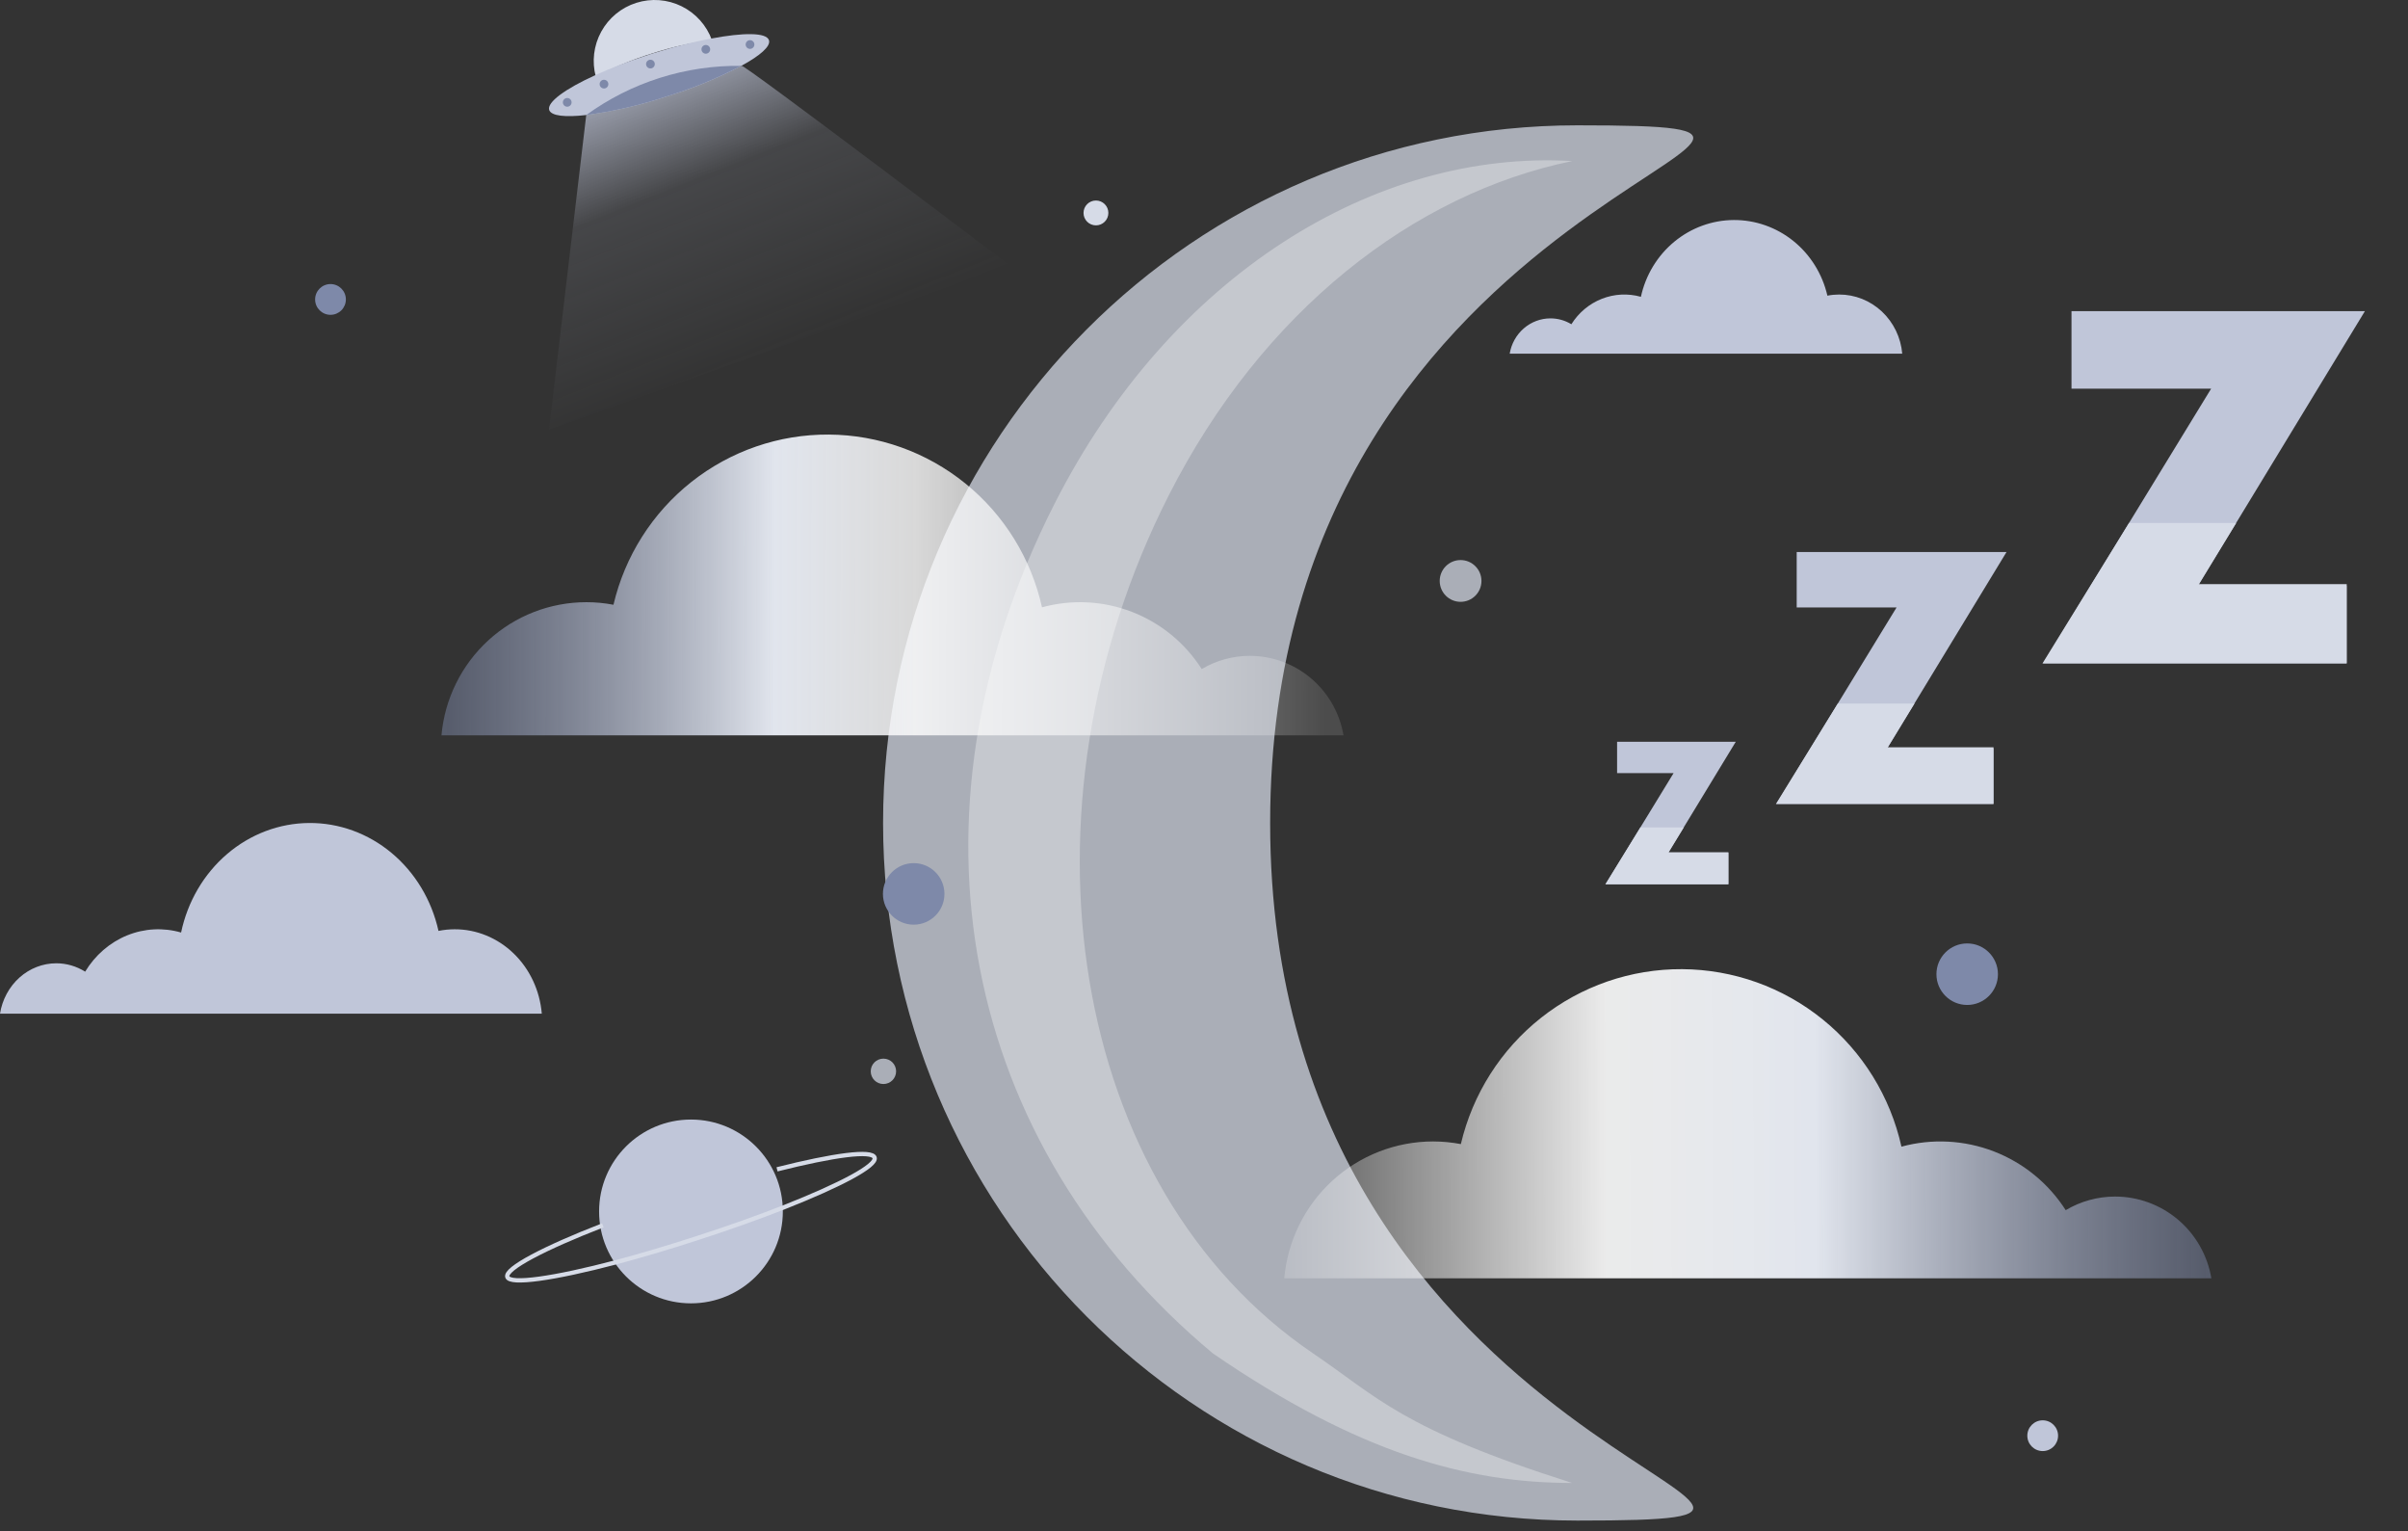 <svg xmlns="http://www.w3.org/2000/svg" width="280" height="178" fill="none" viewBox="0 0 280 178"><rect x="0" y="0" width="280" height="178" fill="#333333" stroke="none"/><path fill="#D6DBE7" d="M147.692 95.662C147.692 170.986 227.993 176.756 183.409 176.756C138.825 176.756 102.683 140.449 102.683 95.662C102.683 50.875 138.825 14.568 183.409 14.568C227.993 14.568 147.692 20.337 147.692 95.662Z" opacity=".73"/><g style="mix-blend-mode:hard-light" opacity=".32"><path fill="#fff" d="M141.044 157.332C158.04 168.986 170.666 172.385 182.816 172.385C162.896 166.072 160.181 162.394 152.699 157.332C124.284 138.075 117.321 94.211 135.888 57.609C146.782 36.138 164.393 22.502 182.816 18.722C159.908 17.376 136.1 31.989 122.602 58.595C104.046 95.157 111.909 133.052 141.044 157.332Z"/></g><path fill="#C0C6D9" d="M193.983 99.136H200.971V102.78H186.707L194.602 89.871H188.034V86.227H201.833L193.983 99.136Z"/><path fill="#D6DBE7" d="M200.978 99.064H194.025L195.78 96.188H190.74L186.667 102.794H200.978V99.064Z"/><path fill="#C0C6D9" d="M255.58 68.083H272.857V77.093H237.592L257.111 45.177H240.872V36.167H274.99L255.58 68.083Z"/><path fill="#D6DBE7" d="M272.874 67.905H255.684L260.023 60.794H247.563L237.492 77.127H272.874V67.905Z"/><path fill="#C0C6D9" d="M219.436 86.992H231.793V93.436H206.571L220.531 70.611H208.918V64.167H233.318L219.436 86.992Z"/><path fill="#D6DBE7" d="M231.805 86.865H219.511L222.614 81.779H213.703L206.5 93.461H231.805V86.865Z"/><path fill="#C0C6D9" d="M180.282 37.009C181.139 37.008 181.981 37.244 182.719 37.691C183.56 36.346 184.797 35.311 186.251 34.737C187.705 34.163 189.299 34.081 190.802 34.502C191.351 31.981 192.718 29.725 194.678 28.104C196.638 26.483 199.076 25.592 201.594 25.576C204.111 25.561 206.559 26.422 208.538 28.019C210.517 29.617 211.909 31.855 212.488 34.37C212.936 34.281 213.392 34.237 213.848 34.237C215.689 34.233 217.464 34.938 218.823 36.211C220.182 37.484 221.027 39.234 221.191 41.115H175.545C175.736 39.967 176.316 38.926 177.183 38.174C178.05 37.423 179.147 37.01 180.282 37.009V37.009Z"/><path fill="#C0C6D9" d="M6.537 111.975C7.721 111.974 8.883 112.311 9.902 112.949C11.062 111.03 12.77 109.553 14.776 108.735C16.783 107.917 18.983 107.799 21.057 108.4C21.815 104.803 23.701 101.586 26.407 99.273C29.112 96.96 32.477 95.689 35.952 95.667C39.426 95.645 42.805 96.874 45.536 99.152C48.267 101.43 50.189 104.624 50.988 108.211C51.607 108.085 52.235 108.022 52.865 108.022C55.406 108.016 57.855 109.021 59.731 110.837C61.608 112.654 62.774 115.15 63 117.833H0C0.263 116.196 1.064 114.71 2.26 113.638C3.456 112.566 4.971 111.978 6.537 111.975V111.975Z"/><path fill="#C0C6D9" d="M80.345 151.505C86.245 151.505 91.028 146.722 91.028 140.822C91.028 134.922 86.245 130.139 80.345 130.139C74.445 130.139 69.662 134.922 69.662 140.822C69.662 146.722 74.445 151.505 80.345 151.505Z"/><path stroke="#D6DBE7" stroke-miterlimit="10" stroke-width=".5" d="M70.093 142.437C63.266 145.086 58.724 147.472 58.99 148.422C59.257 149.372 64.419 148.63 71.657 146.723C74.541 145.951 77.713 145.016 81.03 143.935C84.757 142.73 88.239 141.487 91.224 140.313C97.713 137.749 101.966 135.502 101.699 134.575C101.433 133.649 96.905 134.274 90.352 135.927"/><path fill="#D6DBE7" d="M102.724 126.01C103.539 126.01 104.199 125.349 104.199 124.534C104.199 123.719 103.539 123.059 102.724 123.059C101.909 123.059 101.248 123.719 101.248 124.534C101.248 125.349 101.909 126.01 102.724 126.01Z" opacity=".73"/><path fill="#D6DBE7" d="M169.835 69.959C171.176 69.959 172.263 68.872 172.263 67.531C172.263 66.19 171.176 65.103 169.835 65.103C168.495 65.103 167.408 66.19 167.408 67.531C167.408 68.872 168.495 69.959 169.835 69.959Z" opacity=".73"/><path fill="#D6DBE7" d="M127.435 26.197C128.233 26.197 128.88 25.551 128.88 24.753C128.88 23.955 128.233 23.308 127.435 23.308C126.638 23.308 125.991 23.955 125.991 24.753C125.991 25.551 126.638 26.197 127.435 26.197Z"/><path fill="url(#paint0_linear_4355_108924)" d="M117.343 30.8L63.84 49.926L68.168 13.371L86.232 7.656C86.189 7.186 117.343 30.8 117.343 30.8Z"/><g style="mix-blend-mode:multiply"><path fill="#D6DBE7" d="M82.782 4.657C80.427 4.958 78.105 5.476 75.845 6.205C73.579 6.91 71.382 7.821 69.281 8.926C68.807 7.163 69.032 5.285 69.909 3.683C70.786 2.082 72.248 0.88 73.989 0.33C75.73 -0.221 77.616 -0.078 79.254 0.728C80.893 1.534 82.156 2.942 82.782 4.657V4.657Z"/></g><path fill="#C0C6D9" d="M89.416 4.678C89.635 5.372 88.402 6.455 86.246 7.629C83.428 9.103 80.478 10.311 77.436 11.237C74.419 12.234 71.316 12.948 68.166 13.371C65.717 13.654 64.084 13.478 63.86 12.784C63.577 11.888 65.728 10.324 69.196 8.75C71.05 7.904 72.951 7.166 74.89 6.541C75.195 6.429 75.504 6.333 75.814 6.231C76.123 6.13 76.427 6.039 76.742 5.954C78.688 5.349 80.668 4.859 82.671 4.486V4.486C86.476 3.766 89.133 3.766 89.416 4.678Z"/><path fill="#7E89A9" d="M65.957 12.405C66.237 12.405 66.464 12.178 66.464 11.898C66.464 11.618 66.237 11.391 65.957 11.391C65.677 11.391 65.45 11.618 65.45 11.898C65.45 12.178 65.677 12.405 65.957 12.405Z"/><path fill="#7E89A9" d="M70.231 10.287C70.511 10.287 70.738 10.06 70.738 9.78C70.738 9.5 70.511 9.273 70.231 9.273C69.951 9.273 69.724 9.5 69.724 9.78C69.724 10.06 69.951 10.287 70.231 10.287Z"/><path fill="#7E89A9" d="M75.632 7.955C75.912 7.955 76.139 7.728 76.139 7.448C76.139 7.168 75.912 6.941 75.632 6.941C75.352 6.941 75.125 7.168 75.125 7.448C75.125 7.728 75.352 7.955 75.632 7.955Z"/><path fill="#7E89A9" d="M82.072 6.242C82.352 6.242 82.579 6.015 82.579 5.735C82.579 5.455 82.352 5.228 82.072 5.228C81.792 5.228 81.566 5.455 81.566 5.735C81.566 6.015 81.792 6.242 82.072 6.242Z"/><path fill="#7E89A9" d="M87.212 5.682C87.492 5.682 87.719 5.455 87.719 5.175C87.719 4.895 87.492 4.668 87.212 4.668C86.932 4.668 86.705 4.895 86.705 5.175C86.705 5.455 86.932 5.682 87.212 5.682Z"/><path fill="#7E89A9" d="M86.23 7.635C83.417 9.106 80.473 10.312 77.436 11.237C74.419 12.234 71.316 12.949 68.167 13.372C73.412 9.564 79.75 7.559 86.23 7.656V7.635Z"/><path fill="#7E89A9" d="M228.743 116.819C230.718 116.819 232.319 115.218 232.319 113.243C232.319 111.268 230.718 109.667 228.743 109.667C226.768 109.667 225.167 111.268 225.167 113.243C225.167 115.218 226.768 116.819 228.743 116.819Z"/><path fill="#7E89A9" d="M38.43 36.596C39.418 36.596 40.218 35.795 40.218 34.808C40.218 33.82 39.418 33.02 38.43 33.02C37.443 33.02 36.642 33.82 36.642 34.808C36.642 35.795 37.443 36.596 38.43 36.596Z"/><path fill="#7E89A9" d="M106.243 107.485C108.218 107.485 109.819 105.884 109.819 103.909C109.819 101.934 108.218 100.333 106.243 100.333C104.268 100.333 102.667 101.934 102.667 103.909C102.667 105.884 104.268 107.485 106.243 107.485Z"/><path fill="#C0C6D9" d="M237.523 168.677C238.511 168.677 239.311 167.877 239.311 166.889C239.311 165.902 238.511 165.101 237.523 165.101C236.536 165.101 235.735 165.902 235.735 166.889C235.735 167.877 236.536 168.677 237.523 168.677Z"/><path fill="url(#paint1_linear_4355_108924)" d="M145.338 76.237C143.367 76.235 141.433 76.766 139.736 77.773C137.805 74.746 134.961 72.417 131.621 71.126C128.28 69.835 124.616 69.65 121.164 70.597C119.901 64.925 116.761 59.85 112.257 56.202C107.753 52.554 102.151 50.549 96.366 50.515C90.581 50.48 84.956 52.418 80.408 56.011C75.861 59.605 72.662 64.642 71.332 70.299C70.302 70.101 69.255 70.001 68.206 70.001C63.977 69.993 59.899 71.578 56.775 74.442C53.652 77.307 51.71 81.244 51.333 85.477L156.221 85.477C155.783 82.894 154.45 80.551 152.459 78.86C150.467 77.17 147.945 76.241 145.338 76.237V76.237Z"/><path fill="url(#paint2_linear_4355_108924)" d="M245.944 139.091C243.922 139.093 241.938 139.638 240.199 140.672C238.209 137.564 235.285 135.173 231.851 133.846C228.416 132.519 224.65 132.325 221.099 133.292C219.801 127.463 216.573 122.248 211.941 118.5C207.31 114.752 201.549 112.693 195.601 112.658C189.653 112.623 183.869 114.615 179.194 118.309C174.52 122.002 171.231 127.179 169.866 132.993C168.803 132.791 167.724 132.688 166.642 132.685C162.3 132.685 158.115 134.318 154.911 137.262C151.707 140.206 149.717 144.248 149.333 148.591H257.135C256.687 145.936 255.318 143.525 253.27 141.786C251.221 140.047 248.626 139.092 245.944 139.091V139.091Z"/><defs><linearGradient id="paint0_linear_4355_108924" x1="90.866" x2="74.482" y1="41.56" y2=".426" gradientUnits="userSpaceOnUse"><stop stop-color="#C0C6D9" stop-opacity="0"/><stop offset=".516" stop-color="#C0C6D9" stop-opacity=".13"/><stop offset=".922" stop-color="#C0C6D9"/></linearGradient><linearGradient id="paint1_linear_4355_108924" x1="51.368" x2="167.691" y1="67.995" y2="68.311" gradientUnits="userSpaceOnUse"><stop offset=".005" stop-color="#7E89A9" stop-opacity=".48"/><stop offset=".333" stop-color="#E1E5ED"/><stop offset=".474" stop-color="#fff" stop-opacity=".81"/><stop offset=".885" stop-color="#fff" stop-opacity=".12"/></linearGradient><linearGradient id="paint2_linear_4355_108924" x1="257.1" x2="137.545" y1="130.624" y2="130.949" gradientUnits="userSpaceOnUse"><stop offset=".005" stop-color="#7E89A9" stop-opacity=".48"/><stop offset=".385" stop-color="#E1E5ED"/><stop offset=".589" stop-color="#fff" stop-opacity=".9"/><stop offset=".979" stop-color="#fff" stop-opacity="0"/></linearGradient></defs></svg>